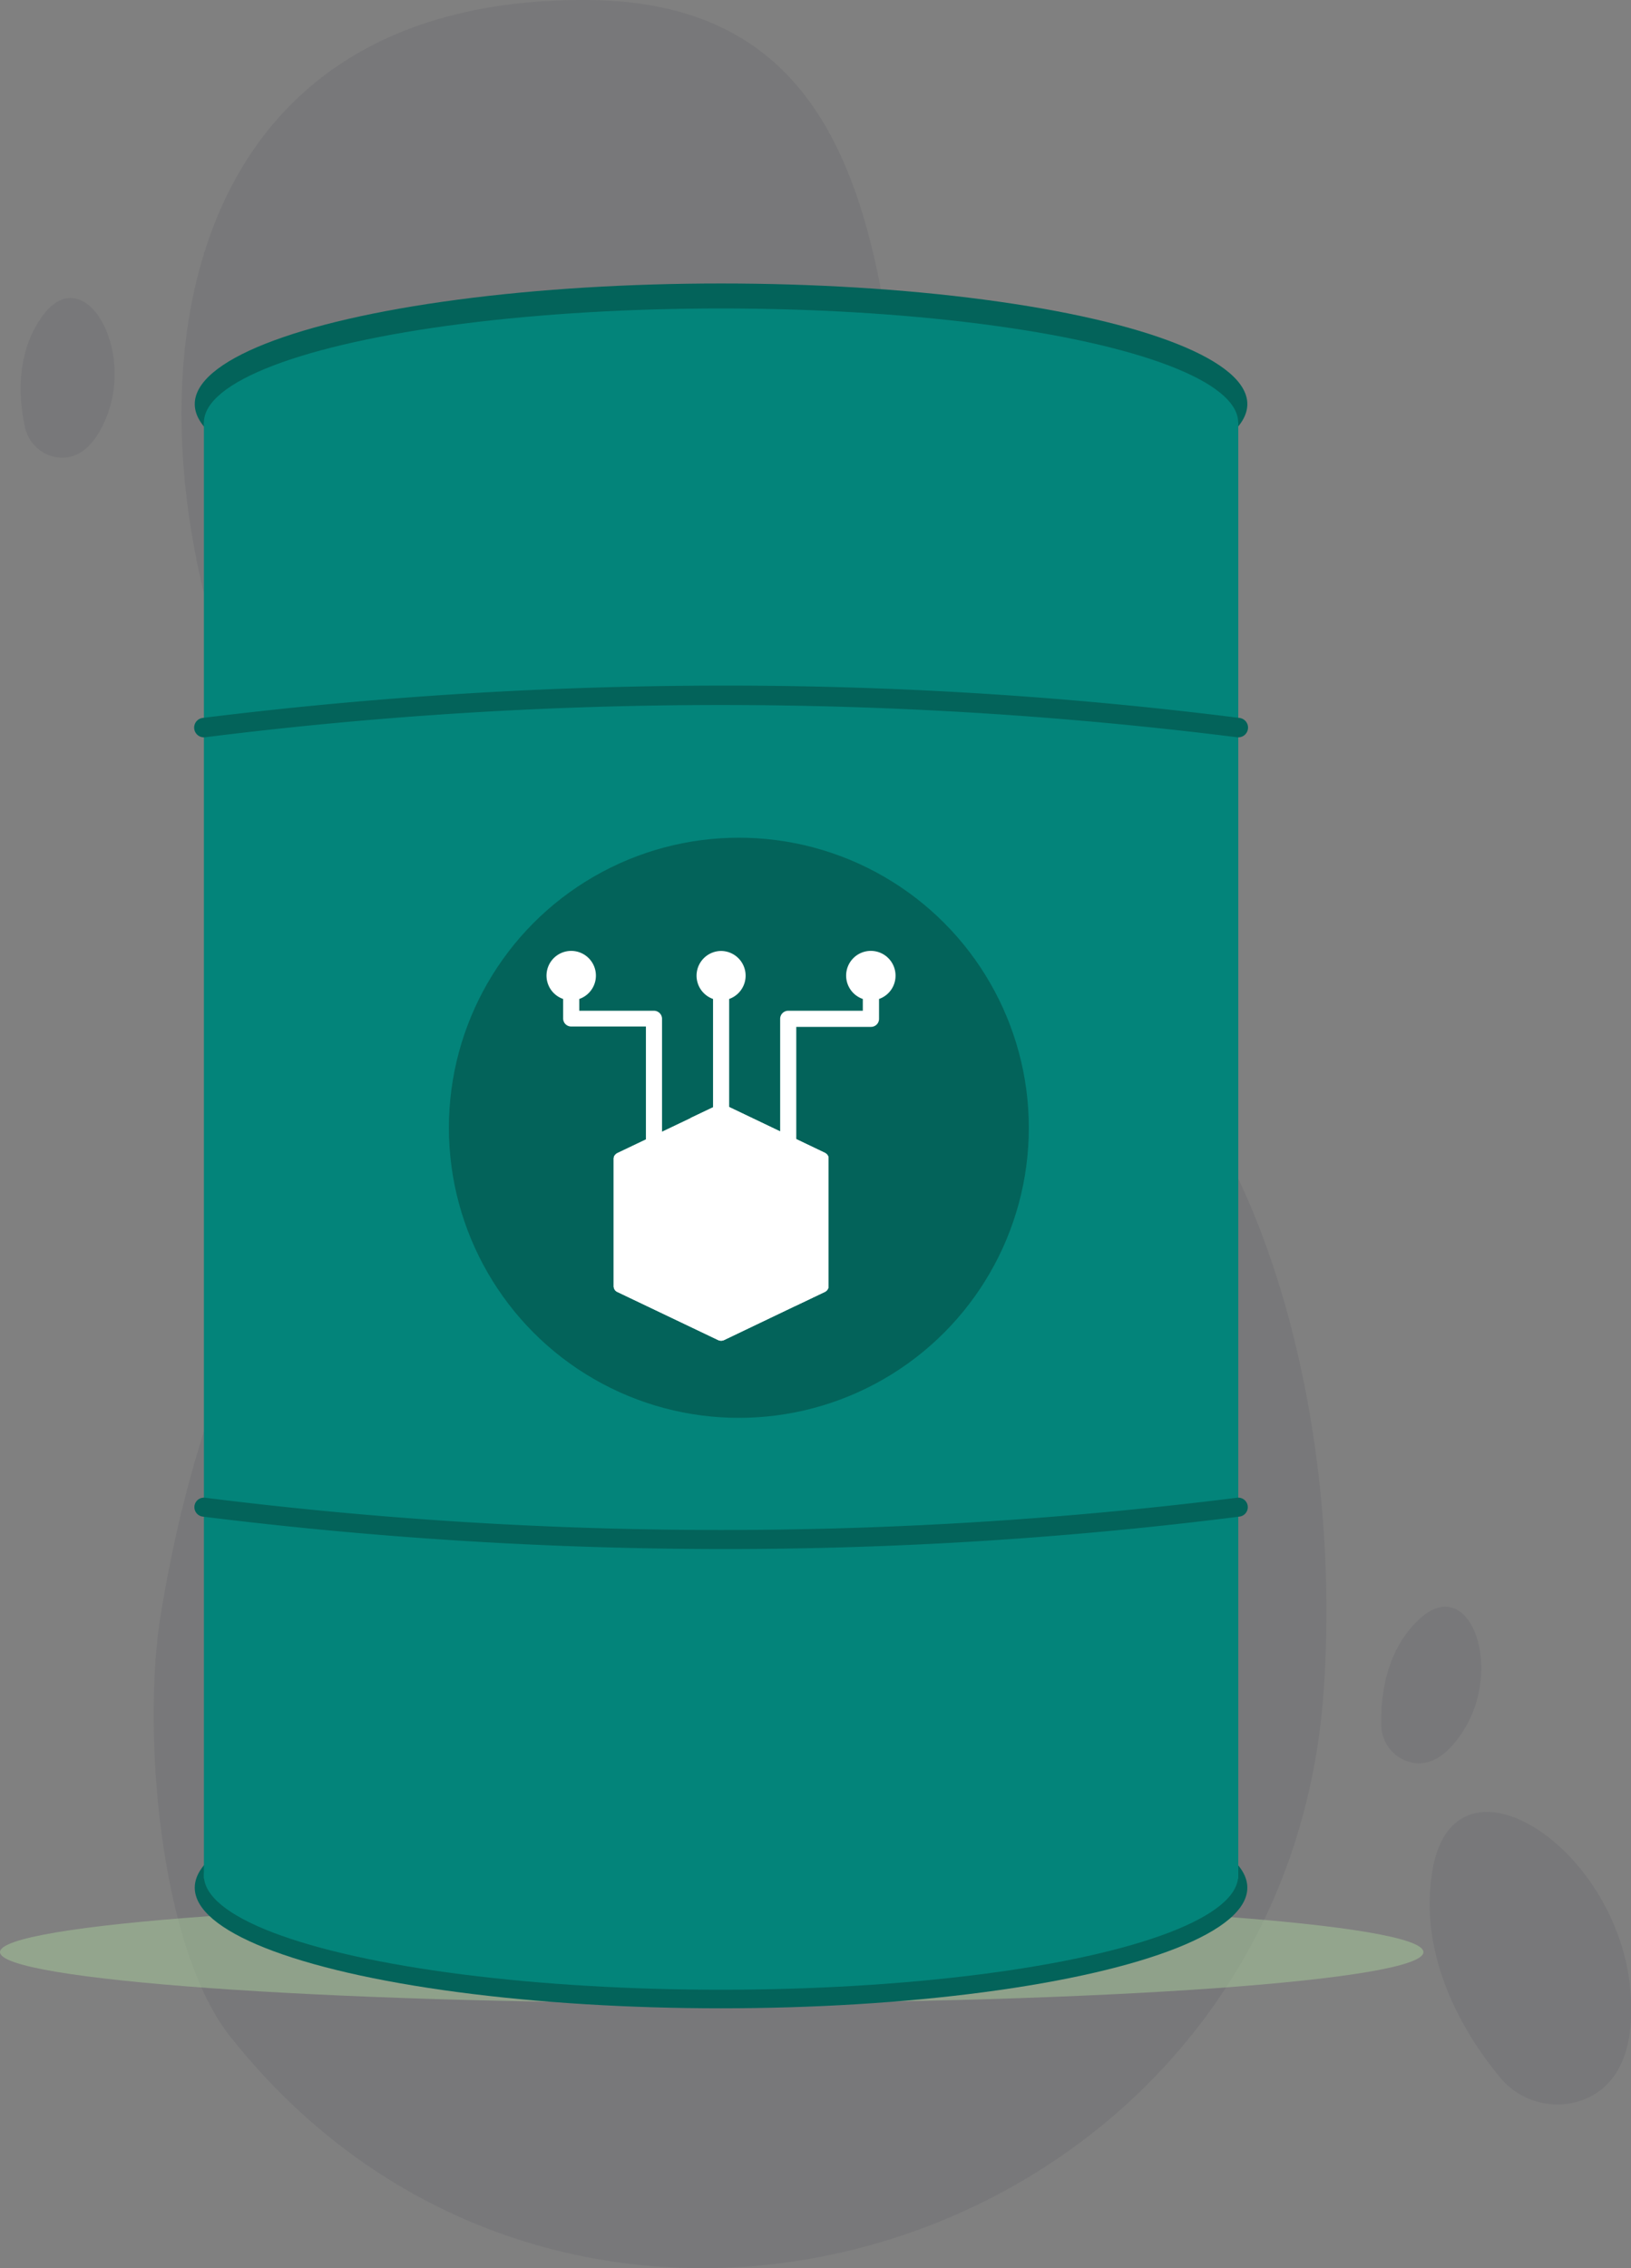 <svg xmlns="http://www.w3.org/2000/svg" xmlns:xlink="http://www.w3.org/1999/xlink" viewBox="0 0 173.02 240.52"><rect x="0" y="0" width="173.02" height="240.52" fill="#808080" stroke="none"/><defs><style>.cls-1{fill:none;}.cls-2{fill:#32324c;opacity:0.1;}.cls-3{opacity:0.46;}.cls-4{clip-path:url(#clip-path);}.cls-5{fill:#abd19c;}.cls-6{fill:#03635a;}.cls-7{fill:#03847a;}.cls-8{fill:#fff;}</style><clipPath id="clip-path"><rect class="cls-1" y="201.55" width="151" height="10.82"/></clipPath></defs><g id="Capa_1" data-name="Capa 1"><path class="cls-2" d="M140.43,179.13c-4,59.43-79,83.51-116,36.84-7.55-9.53-9.36-32.51-7.4-44.63,7.89-48.86,33-53.85,14.24-84.76S10.79-.44,62.44,0s18.35,83,53.93,106.08C132.64,116.64,142.53,148.18,140.43,179.13Z"/><path class="cls-2" d="M167.77,222.73a7.89,7.89,0,0,1-8.69-2.5c-3.36-4.07-8.72-12.29-7.13-21.86,2.28-13.67,19.6-2.76,21,12.61C173.6,218.66,170.77,221.65,167.77,222.73Z"/><path class="cls-2" d="M149.32,186.78a4.12,4.12,0,0,1-2.79-3.8c-.08-2.76.33-7.86,4.05-11.3,5.3-4.91,9,5.13,4.62,11.9C153,187,150.9,187.3,149.32,186.78Z"/><path class="cls-2" d="M6.07,48.5a4.12,4.12,0,0,1-3.43-3.24c-.58-2.69-1.1-7.78,1.93-11.84,4.33-5.79,9.75,3.42,6.7,10.87C9.75,48,7.72,48.72,6.07,48.5Z"/><g class="cls-3"><g class="cls-4"><path class="cls-5" d="M151,207c0,3-33.8,5.41-75.5,5.41S0,209.94,0,207s33.8-5.41,75.5-5.41S151,204,151,207"/></g></g><ellipse class="cls-6" cx="76.49" cy="42.85" rx="55.83" ry="12.79"/><ellipse class="cls-6" cx="76.49" cy="200.17" rx="55.83" ry="12.79"/><rect class="cls-7" x="21.63" y="44.82" width="109.73" height="154.38"/><ellipse class="cls-7" cx="76.49" cy="44.82" rx="54.86" ry="12.11"/><ellipse class="cls-7" cx="76.49" cy="198.88" rx="54.86" ry="12.11"/><path class="cls-6" d="M76.82,164.26a449.69,449.69,0,0,1-55.32-3.44,1,1,0,0,1,.26-2,439.69,439.69,0,0,0,109.47,0,1,1,0,0,1,.26,2A433.9,433.9,0,0,1,76.82,164.26Z"/><path class="cls-6" d="M76.82,72.7A449.67,449.67,0,0,0,21.5,76.13a1,1,0,0,0,.26,2.05,439.69,439.69,0,0,1,109.47,0,1,1,0,0,0,.26-2.05A433.9,433.9,0,0,0,76.82,72.7Z"/><circle class="cls-6" cx="78.38" cy="119.59" r="30.76"/><path class="cls-8" d="M94.16,103.46a1.77,1.77,0,1,1-1.76-1.76A1.76,1.76,0,0,1,94.16,103.46Z"/><path class="cls-8" d="M78.26,103.46a1.77,1.77,0,1,1-1.77-1.76A1.76,1.76,0,0,1,78.26,103.46Z"/><path class="cls-8" d="M62.35,103.46a1.76,1.76,0,1,1-1.76-1.76A1.76,1.76,0,0,1,62.35,103.46Z"/><path class="cls-8" d="M95,103.46a2.62,2.62,0,1,0-3.47,2.47v1.25H83.62a.86.86,0,0,0-.86.86V121.2a.86.86,0,0,0,1.71,0V108.89H92.4a.85.85,0,0,0,.85-.85v-2.11A2.61,2.61,0,0,0,95,103.46Zm-2.61.91a.91.91,0,1,1,.9-.91A.91.91,0,0,1,92.4,104.37Z"/><path class="cls-8" d="M76.49,100.84a2.62,2.62,0,0,0-.85,5.09v11.92a.86.86,0,0,0,1.71,0V105.93a2.62,2.62,0,0,0-.86-5.09Zm0,3.53a.91.91,0,1,1,.91-.91A.9.9,0,0,1,76.49,104.37Z"/><path class="cls-8" d="M69.37,107.18H61.45v-1.25a2.62,2.62,0,1,0-1.71,0V108a.85.85,0,0,0,.85.85h7.93V121.2a.86.86,0,0,0,1.71,0V108A.86.86,0,0,0,69.37,107.18Zm-8.78-4.63a.91.91,0,1,1-.9.91A.91.91,0,0,1,60.59,102.55Z"/><path class="cls-8" d="M87.89,122.87v13.5a.67.67,0,0,1-.39.62l-3.08,1.47-7.63,3.65a.73.73,0,0,1-.3.06.72.72,0,0,1-.29-.06L65.49,137a.67.67,0,0,1-.39-.62v-13.5a.7.7,0,0,1,.11-.38.81.81,0,0,1,.28-.24l7.74-3.69,3-1.43a.68.68,0,0,1,.59,0l10.71,5.12a.81.81,0,0,1,.28.24A.7.7,0,0,1,87.89,122.87Z"/><path class="cls-8" d="M76.49,127.88v14.29a.72.72,0,0,1-.29-.06L65.49,137a.67.67,0,0,1-.39-.62v-13.5a.7.7,0,0,1,.11-.38Z"/><path class="cls-8" d="M87.89,122.87v13.5a.67.67,0,0,1-.39.62l-3.08,1.47-7.63,3.65a.73.73,0,0,1-.3.06V127.88l7.87-3.76,3.42-1.63A.7.7,0,0,1,87.89,122.87Z"/><path class="cls-8" d="M87.78,122.49l-3.42,1.63-11.13-5.56,3-1.43a.68.68,0,0,1,.59,0l10.71,5.12A.81.81,0,0,1,87.78,122.49Z"/><path class="cls-8" d="M87.89,122.87v13.5a.67.67,0,0,1-.39.62l-3.08,1.47-.06-14.34,3.42-1.63A.7.7,0,0,1,87.89,122.87Z"/></g></svg>